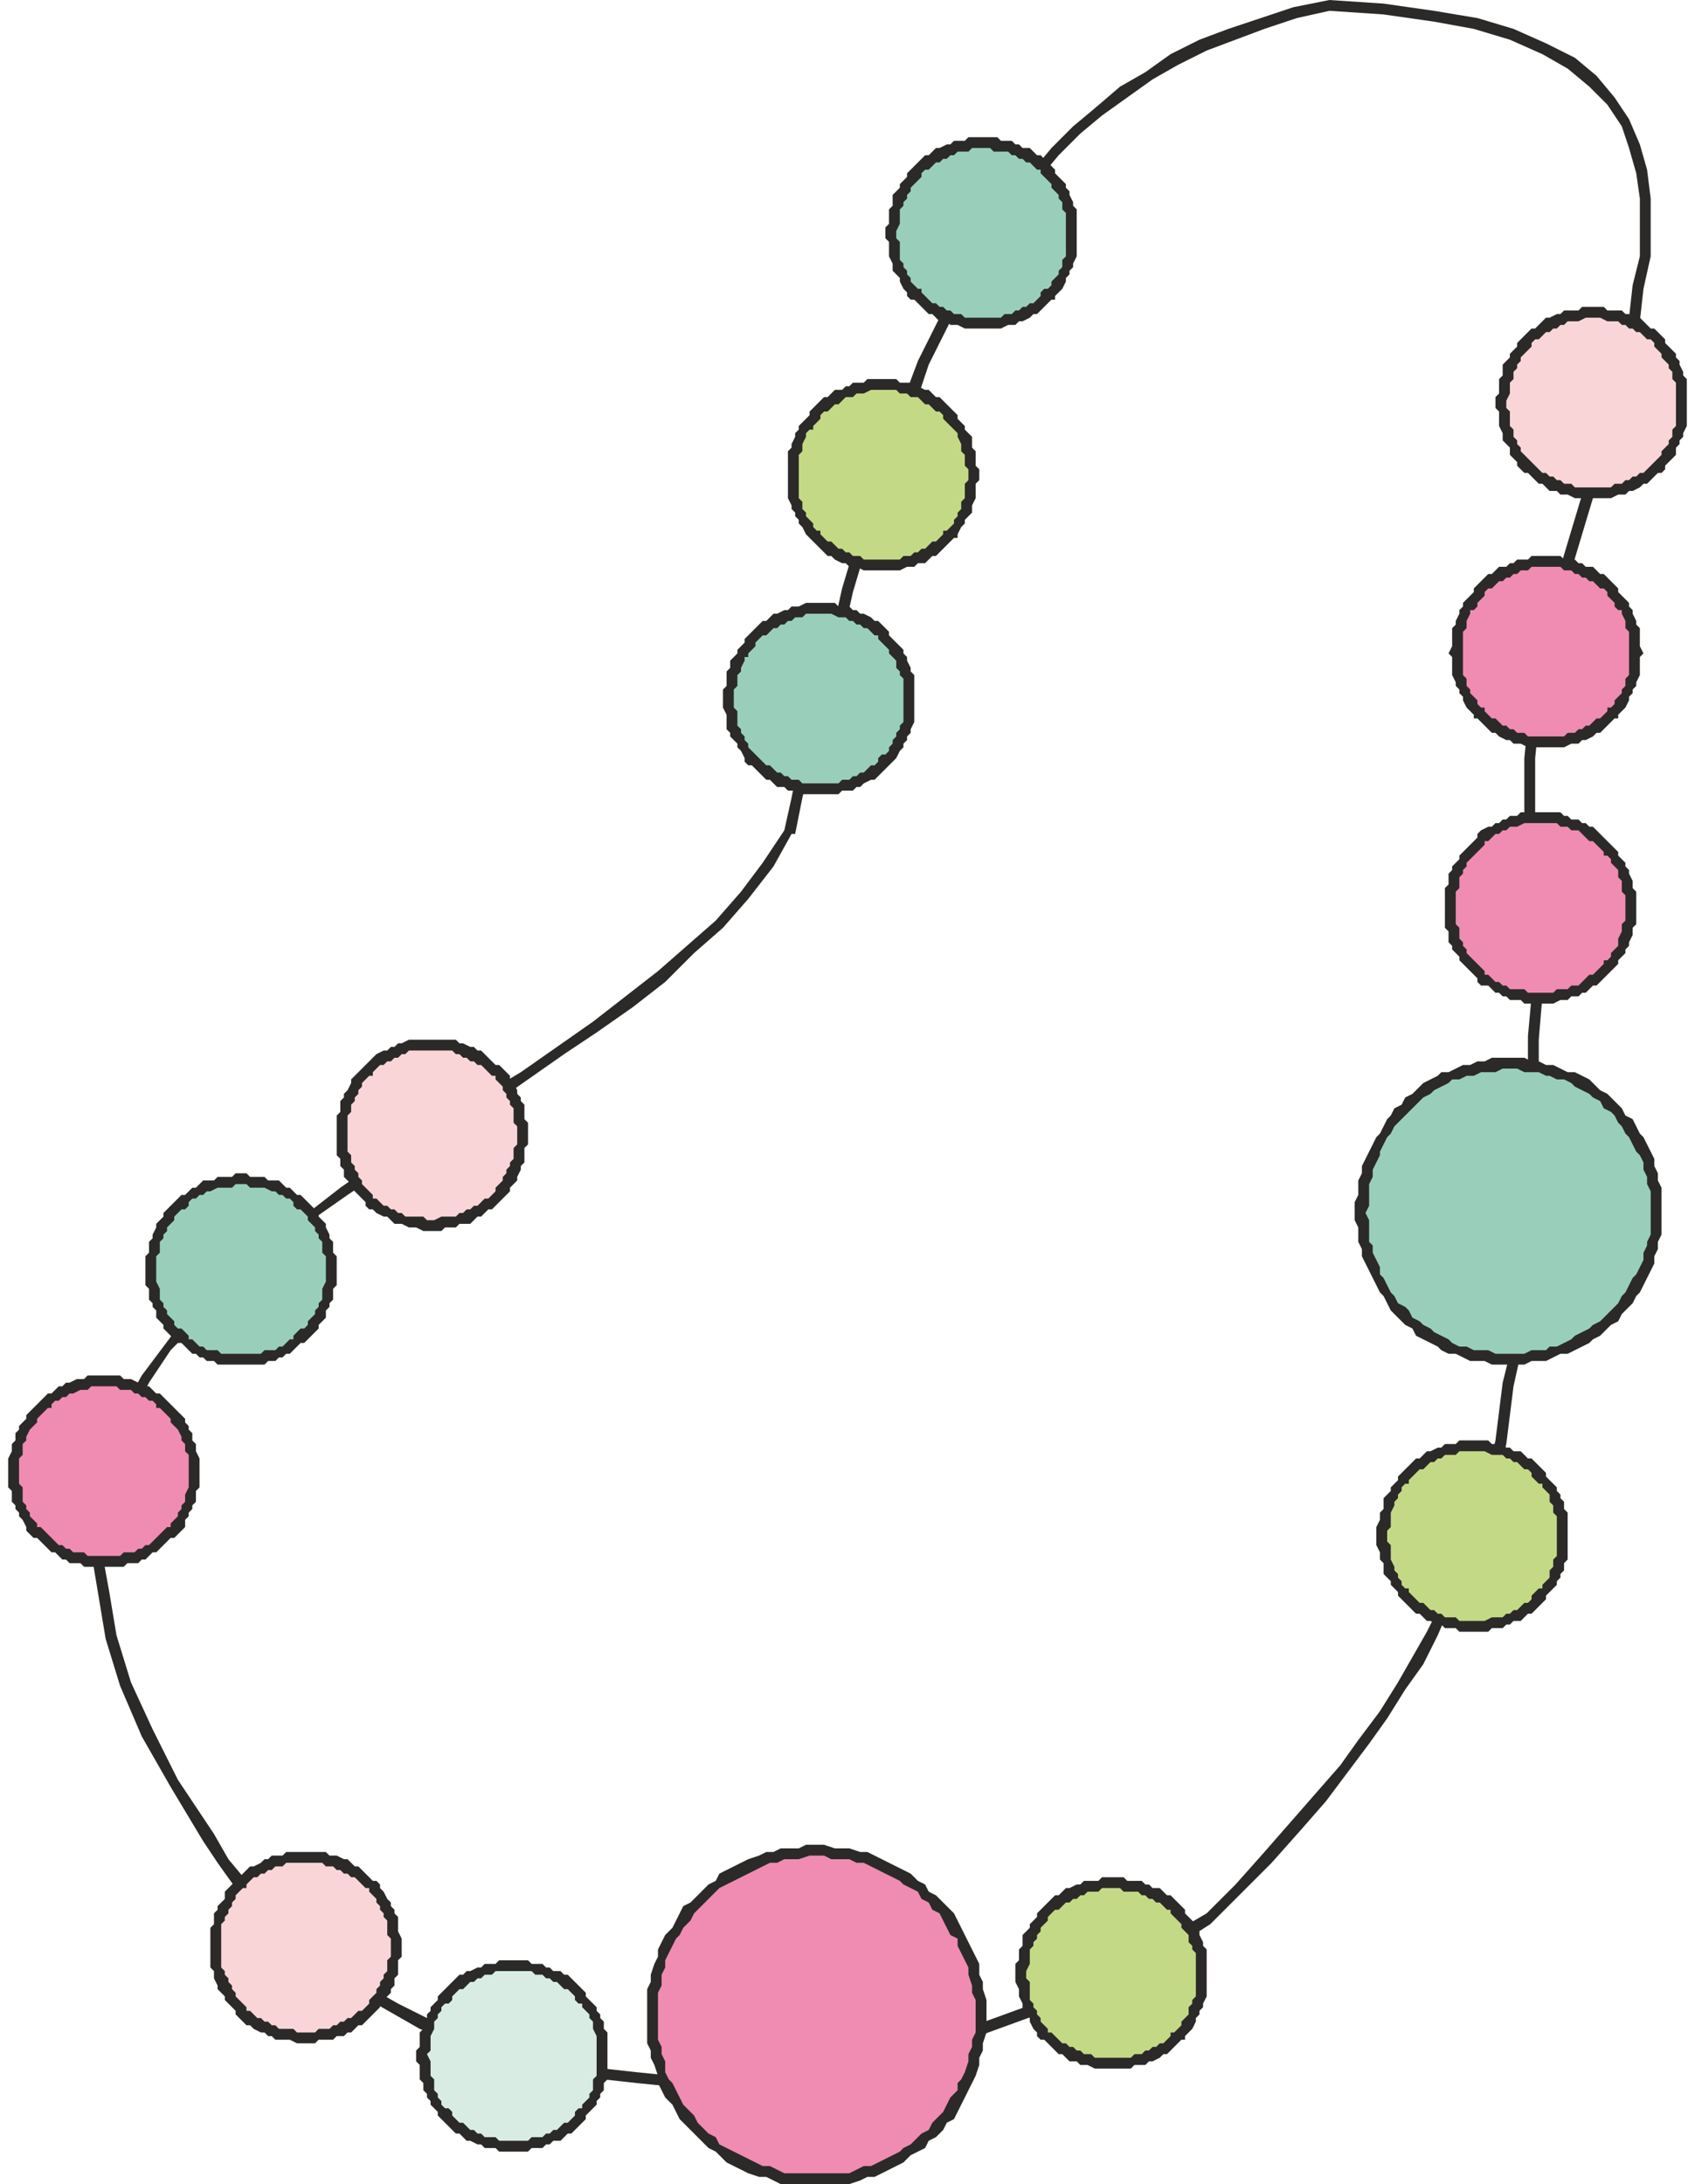 <svg xmlns="http://www.w3.org/2000/svg" width="52" height="67" fill-rule="evenodd" clip-rule="evenodd" image-rendering="optimizeQuality" shape-rendering="geometricPrecision" text-rendering="geometricPrecision" viewBox="0 0 4.65 6.05"><defs><style>.fil2{fill:#f9d5d7}.fil4{fill:#f08bb2}.fil3{fill:#c4d985}.fil1{fill:#99cfba}.fil0{fill:#2b2a29;fill-rule:nonzero}</style></defs><g id="Слой_x0020_1"><g id="_1410294544"><path d="M2.17 2.31l-.02-.01.02-.09.02-.1.02-.1.03-.1.02-.09.03-.1.02-.09.03-.1.03-.09.02-.09.03-.09.04-.09.03-.09.03-.08.04-.08.04-.08.04-.08.05-.08.04-.07.05-.07.06-.07.05-.06.06-.06.06-.05.07-.06.07-.04.07-.05.08-.04.08-.03.09-.03.09-.03.1-.02v.03l-.09.02-.09.03-.08.03-.08.03-.08.04-.07.04-.07.05-.07.05-.06.05-.06.06-.05.06-.05.07-.05.07-.05.07-.04.07-.04.08-.04.08-.04.08-.03.09-.04.08-.03.09-.03.09-.03.09-.02.09-.03.1-.02.09-.03.1-.02.09-.03.1-.02.1-.02.09-.02.1h-.01zm.01 0h-.01.01zM.57 5.08l-.03.02-.09-.15-.08-.14-.06-.14-.04-.13-.02-.12-.02-.12.01-.11.01-.1.03-.1.04-.09.05-.09.06-.08.06-.08.08-.08.08-.07.08-.08.1-.06.09-.07.1-.07.1-.06.1-.07.1-.06.1-.06.1-.07.1-.07.09-.07.09-.07.08-.07.08-.07.07-.08.06-.08.06-.09.02.01-.05.09-.07.09-.07.08-.08.07-.08.08-.09.07-.1.07-.09.06-.1.07-.1.07-.1.06-.11.06-.1.07-.09.06-.1.07-.09.07-.08.07-.08.07-.07.08-.07.07-.06.09-.04.08L.31 4l-.03.1-.01.1-.01.1.02.11.02.12.04.13.06.13.07.14.1.15zm2.74.23l.02.02-.11.07-.12.06-.11.06-.11.05-.11.04-.11.04-.11.04-.11.02-.1.03-.11.02-.1.01-.1.01h-.19l-.1-.01-.09-.01-.09-.01-.09-.02-.09-.02-.08-.03-.08-.03-.08-.03-.07-.04L1 5.54l-.07-.05-.07-.05-.06-.05-.06-.05-.05-.06-.06-.05-.05-.07-.04-.06.03-.02.04.07.05.06.05.05.05.06.06.05.06.05.07.05.06.04.07.04.08.04.07.03.08.03.08.03.09.02.08.02.09.01.09.01.1.01h.19l.1-.01.1-.01.1-.02.11-.02.1-.03.11-.04.11-.04.11-.04.11-.05.11-.06.11-.06.12-.07-.01.01zm.02.02zm.9-2.81l.03-.01v.01l-.01.12v.12l-.01.12v.11l-.01.1v.11l-.01.1v.09l-.01.1-.01.09v.09l-.01.08-.02.09-.01.08-.01.08-.02.08-.02.07-.03.08-.02.08-.03.07-.04.08-.03.07-.04.08-.05.07-.05.08-.05.07-.06.08-.06.08-.07.08-.08.09-.08.08-.09.09-.02-.02.09-.09.08-.09.07-.08.07-.08.07-.08.05-.07.06-.08.05-.08.04-.07.04-.07.04-.08.03-.07.03-.08.02-.07.03-.08.02-.07.02-.08.01-.08.01-.08.02-.08.01-.09v-.08l.01-.09.01-.1V3.3l.01-.1v-.11l.01-.1v-.12l.01-.11v-.12l.01-.13v.01zm.03-.01v.01-.01zM3.66.03V0l.15.01.14.02.12.02.1.03.09.04.08.04.06.05.05.06.04.06.03.07.02.07.01.08v.16L4.53.8l-.01.09-.02.09-.03.1-.02.1-.03.09-.03.11-.03.1-.03.1-.03.11-.02.1-.02.11-.02.1-.01.1V2.31l.01.1.02.1-.03.01-.02-.1-.01-.11V2.1l.01-.1.02-.11.02-.11.02-.1.03-.11.03-.1.03-.1.03-.1.03-.1.02-.1.03-.09.02-.1.01-.09.02-.08V.55L4.51.48 4.49.41 4.47.35 4.43.29 4.38.24 4.32.19 4.25.15 4.16.11l-.1-.03-.11-.02-.14-.02-.15-.01zm0-.03z" class="fil0"/><path d="M.64 3.27c.14 0 .25.11.25.25s-.11.25-.25.25c-.13 0-.25-.11-.25-.25s.12-.25.25-.25z" class="fil1"/><path id="1" d="M.91 3.52H.88v-.04l-.01-.01v-.03l-.01-.01v-.01l-.01-.01V3.4l-.01-.01-.01-.01v-.01l-.01-.01-.01-.01H.8l-.01-.01v-.01l-.01-.01H.77l-.01-.01H.75L.74 3.3H.73l-.02-.01H.67l-.01-.01H.64v-.03h.02l.01.01h.04l.01.01h.03l.01.01.01.01h.01l.01.01.01.01h.01l.01.01.01.01.01.01.01.01.01.01v.01l.01.01.01.01v.01l.01.02v.01l.01.01v.03l.01.01v.04zm-.27.26v-.03H.7l.01-.01h.03l.01-.01h.01l.01-.01.01-.01h.01V3.7l.01-.01.01-.01h.01l.01-.01v-.01l.01-.01.01-.01v-.01l.01-.01v-.01l.01-.01v-.03l.01-.02v-.03h.03v.04l-.01.01v.03l-.01.01v.01l-.01.01v.02l-.01.01-.01.01v.01l-.01.01-.01.01-.01.01-.01.01H.81l-.01.01-.01.01-.01.01H.77l-.01.01H.75l-.01.01H.72l-.01.01H.64zm-.26-.26h.03v.03l.01.02v.03l.01.01v.01l.01.01v.01l.01.01.01.01v.01l.01.01h.01l.01.01.01.01v.01h.01l.01.01.01.01h.01l.01.01h.03l.01.01h.05v.03H.58l-.01-.01H.55l-.01-.01H.53l-.01-.01H.51L.5 3.74l-.01-.01-.01-.01H.47l-.01-.01-.01-.01-.01-.01-.01-.01v-.01l-.01-.01-.01-.01v-.02L.4 3.62v-.01L.39 3.6v-.03l-.01-.01v-.04zm.26-.27v.03H.63l-.01.01H.58l-.02.01H.55l-.01.01H.53l-.01.01H.51l-.01.01v.01l-.01.01H.48l-.01.01-.01.01v.01l-.01.01-.01.01v.01l-.01.01v.01l-.01.01v.03l-.01.01v.04H.38v-.04l.01-.01v-.03l.01-.01v-.01l.01-.02v-.01l.01-.01.01-.01v-.01l.01-.01.01-.01.01-.01.01-.01.01-.01h.01L.5 3.3l.01-.01h.01l.01-.01.01-.01h.03l.01-.01h.04l.01-.01h.01z" class="fil0"/><path d="M1.17 2.89c.14 0 .25.11.25.25s-.11.25-.25.25-.25-.11-.25-.25.11-.25.25-.25z" class="fil2"/><path id="1" d="M1.44 3.14h-.03v-.02l-.01-.01v-.04l-.01-.01v-.01l-.01-.01v-.01l-.01-.01v-.01L1.36 3l-.01-.01v-.01h-.01l-.01-.01-.01-.01-.01-.01H1.3l-.01-.01h-.01l-.01-.01h-.01l-.01-.01h-.01l-.01-.01H1.17v-.03H1.24l.01.01h.01l.02.01h.01l.01.01h.01l.01.01.01.01.01.01.01.01h.01l.01.01.01.01.01.01v.01L1.4 3l.01.02v.01l.01.01v.01l.01.01v.04l.01.01v.03zm-.27.27v-.03h.01l.02-.01h.04l.01-.01h.01l.01-.01h.01l.01-.01h.01l.01-.01.01-.01h.01l.01-.01.01-.01v-.01l.01-.01.01-.01v-.01l.01-.01v-.01l.01-.01v-.01l.01-.01v-.03l.01-.01v-.03h.03v.03l-.01.01v.04l-.01.01v.01l-.01.02v.01l-.01.01-.01.01v.01l-.01.01-.01.01-.01.01-.01.01-.01.01h-.01l-.01.01-.01.01H1.3l-.01.01-.01.01h-.03l-.01.01h-.03l-.01.01h-.03zm-.26-.27h.03v.05l.01.01v.02l.01.01v.01l.01.01v.01l.01.01v.01l.01.01.01.01.01.01v.01h.01l.01.01.01.01h.01l.01.01h.01l.01.01h.01l.01.01h.05l.01.01h.01v.03h-.02l-.02-.01h-.02l-.02-.01h-.02l-.01-.01-.01-.01h-.01l-.02-.01-.01-.01H1l-.01-.01v-.01l-.01-.01-.01-.01-.01-.01-.01-.01v-.01l-.01-.01-.01-.01v-.02l-.01-.01v-.02L.91 3.2v-.06zm.26-.26v.03h-.06l-.01.01h-.01l-.01.01h-.01l-.01.01h-.01l-.01.01h-.01l-.01.01-.01.01v.01H1l-.01.01L.98 3v.01l-.01.01v.01l-.01.01v.01l-.01.01v.02l-.01.01v.05H.91v-.05l.01-.01v-.03l.01-.01v-.01l.01-.01L.95 3v-.01l.01-.01.01-.01.01-.01.01-.01.01-.01.01-.01.01-.01.02-.01h.01l.01-.01h.01l.01-.01h.01l.02-.01H1.17z" class="fil0"/><path d="M2.25 1.69c.14 0 .25.11.25.25 0 .13-.11.25-.25.25S2 2.07 2 1.94c0-.14.11-.25.25-.25z" class="fil1"/><path id="1" d="M2.51 1.94h-.03V1.88l-.01-.01v-.01l-.01-.01v-.02l-.01-.01-.01-.01V1.8l-.01-.01-.01-.01-.01-.01v-.01H2.4l-.01-.01-.01-.01h-.01l-.01-.01h-.01l-.01-.01h-.01l-.01-.01H2.3l-.02-.01h-.03v-.03h.04l.01.01h.03l.01.01h.01l.01.01h.01l.02.01.01.01h.01l.01.01.01.01.01.01v.01l.01.01.01.01.01.01.01.01v.01l.01.01v.01l.01.02v.01l.01.01v.07zm-.26.26v-.03h.05l.01-.01h.02l.01-.01h.01l.01-.01h.01l.01-.01.01-.01h.01l.01-.01V2.1l.01-.01h.01l.01-.01v-.01l.01-.01v-.01l.01-.01v-.01l.01-.01v-.01L2.48 2V1.94h.03V2l-.01.02v.01l-.01.01v.01l-.01.01v.01l-.01.01-.01.02-.01.01-.01.01-.01.01-.01.01-.01.01-.01.01h-.01l-.02.01-.01.01h-.01l-.01.01h-.03l-.01.01h-.05zm-.27-.26h.03v.02l.01.01v.04l.01.01v.01l.01.01v.01l.01.01v.01l.01.01.01.01.01.01.01.01.01.01h.01l.01.01.01.01h.01l.01.01h.01l.01.01h.02l.01.01h.05v.03h-.06l-.01-.01h-.02l-.01-.01h-.02l-.01-.01-.01-.01H2.1l-.01-.01-.01-.01-.01-.01-.01-.01h-.01l-.01-.01V2.1l-.01-.02-.01-.01v-.01l-.01-.01L2 2.04v-.01l-.01-.01v-.04l-.01-.02v-.02zm.27-.27v.03h-.04l-.01.01h-.02l-.01.01h-.01l-.01.01h-.01l-.01.01h-.01l-.01.01-.01.01h-.01l-.01.01-.01.01v.01l-.01.01-.01.01v.01h-.01v.01l-.01.02v.01l-.01.01v.03l-.01.01v.03h-.03v-.03l.01-.01v-.04L2 1.85v-.02l.01-.01.01-.01V1.8l.01-.01.01-.01v-.01l.01-.01.01-.01.01-.01.01-.01.01-.01h.01l.01-.01.01-.01h.01l.02-.01h.01l.01-.01h.02l.02-.01h.04z" class="fil0"/><path d="M2.42 1.07c.14 0 .25.11.25.25 0 .13-.11.25-.25.25s-.25-.12-.25-.25c0-.14.11-.25.25-.25z" class="fil3"/><path id="1" d="M2.69 1.32h-.03V1.3l-.01-.01v-.03l-.01-.01v-.02l-.01-.02V1.2l-.01-.01-.01-.01-.01-.01-.01-.01v-.01l-.01-.01h-.01l-.01-.01-.01-.01h-.01l-.01-.01-.01-.01H2.5l-.01-.01h-.02l-.01-.01h-.04v-.03h.04l.01.01h.03l.01.01h.01l.02.01h.01l.01.01.01.01h.01l.01.01.01.01.01.01.01.01.01.01v.01l.01.01.01.01v.01l.01.01.01.01v.03l.01.01v.04l.01.01v.02zm-.27.26v-.03h.05l.01-.01h.02l.01-.01h.01l.01-.01h.01l.01-.01.01-.01h.01l.01-.01.01-.01v-.01h.01l.01-.01.01-.01v-.01l.01-.01v-.01l.01-.01v-.02l.01-.01v-.04l.01-.01v-.01h.03v.01l-.01.01v.04l-.01.02v.02l-.01.01-.01.01v.01l-.01.01-.01.02v.01h-.01l-.01.01-.01.01-.01.01-.01.01-.01.01h-.01l-.01.01-.01.01h-.02l-.01.01h-.02l-.02.01h-.05zm-.26-.26h.03v.06l.01.01v.02l.01.01v.01l.01.01.01.01v.01l.01.01h.01v.01l.01.01.01.01h.01l.01.01.01.01h.01l.01.01h.01l.01.01h.02l.01.01h.05v.03h-.05l-.02-.01h-.02l-.01-.01h-.01l-.02-.01-.01-.01h-.01l-.01-.01-.01-.01-.01-.01-.01-.01-.01-.01-.01-.01-.01-.02-.01-.01v-.01l-.01-.01v-.01l-.01-.01V1.4l-.01-.02V1.32zm.26-.27v.03h-.03l-.02.01h-.02l-.01.01h-.02l-.01.01-.01.01h-.01l-.01.01-.01.01h-.01l-.01.01v.01l-.01.01-.01.01v.01h-.01l-.01.01v.01l-.01.02v.02l-.01.01v.06h-.03V1.25l.01-.01v-.01l.01-.02V1.2l.01-.01v-.01l.01-.01.01-.01.01-.01v-.01l.01-.01.01-.01.01-.01.01-.01h.01l.01-.01.01-.01h.02l.01-.01h.01l.01-.01h.03l.01-.01h.04z" class="fil0"/><path d="M2.7.4c.14 0 .25.11.25.25S2.84.9 2.7.9 2.45.79 2.45.65 2.56.4 2.7.4z" class="fil1"/><path id="1" d="M2.96.65h-.03V.59L2.92.58V.56L2.91.55V.54L2.9.53 2.89.52V.51L2.88.5 2.87.49 2.86.48V.47h-.01L2.84.46 2.83.45h-.01L2.81.44H2.8L2.79.43h-.01L2.77.42h-.04L2.72.41H2.7V.38h.04l.01.01h.03l.01.01h.01l.01.01h.02l.01.01.01.01h.01l.01.01.01.01.01.01.01.01v.01l.01.01.01.01.01.01v.01l.01.01v.01l.01.02v.01l.01.01v.07zM2.7.91V.88h.05l.01-.01h.02l.01-.01h.01l.01-.01h.01l.01-.01h.01l.01-.01.01-.01V.81L2.87.8h.01l.01-.01V.78L2.9.77l.01-.01V.75l.01-.01V.72l.01-.01V.65h.03V.71l-.01.02v.01l-.01.01v.01l-.01.01v.01L2.92.8l-.01.01-.01.01v.01h-.01l-.01.01-.01.01-.01.01-.01.01h-.01l-.01.01-.02.01H2.8L2.79.9h-.02l-.02.01H2.7zM2.43.65h.03v.01l.01.01v.05l.01.01v.01l.01.01v.01l.01.01v.01l.01.01.01.01h.01v.01l.01.01.01.01.01.01h.01l.01.01h.01l.01.01h.01l.01.01h.02l.01.01h.05v.03h-.05L2.63.9h-.02L2.6.89h-.02L2.57.88 2.56.87h-.01L2.54.86 2.53.85 2.52.84 2.51.83H2.5L2.49.82V.81L2.48.8 2.47.78V.77L2.46.76 2.45.75V.73L2.44.71V.67L2.43.66V.65zM2.7.38v.03h-.03l-.01.01h-.03l-.01.01h-.01L2.6.44h-.01l-.01.01h-.01l-.01.01-.01.01h-.01l-.01.01v.01L2.52.5l-.01.01-.01.01v.01l-.01.01v.01l-.01.01v.01l-.01.01v.04l-.01.02v.01h-.03V.63l.01-.01V.58l.01-.01V.54l.01-.01.01-.01V.51L2.48.5l.01-.01V.48L2.5.47l.01-.01.01-.01.01-.01.01-.01h.01l.01-.01.01-.01h.01L2.6.4h.01l.01-.01h.03l.01-.01h.04z" class="fil0"/><path d="M4.39.87c.14 0 .25.11.25.25s-.11.25-.25.25-.25-.11-.25-.25.11-.25.25-.25z" class="fil2"/><path id="1" d="M4.65 1.12h-.03V1.06l-.01-.01v-.02l-.01-.01v-.01L4.59 1 4.58.99V.98L4.57.97 4.56.96V.95L4.55.94h-.01L4.53.93 4.52.92h-.01L4.5.91h-.01L4.48.9h-.01L4.46.89h-.03L4.41.88h-.02V.85h.03l.01.01h.04l.01.01h.01l.01.01h.02l.01.01.01.01.01.01h.01l.01.01.01.01.01.01v.01l.01.01.01.01.01.01v.01l.01.01v.01l.01.02v.01l.01.01v.07zm-.26.26v-.03h.05l.01-.01h.02l.01-.01h.01l.01-.01h.01l.01-.01h.01l.01-.01.01-.01.01-.01.01-.01.01-.01v-.01l.01-.01.01-.01v-.01l.01-.01v-.02l.01-.01V1.12h.03V1.18l-.01.02v.01l-.01.01v.01l-.01.01v.02l-.01.01-.01.01-.01.01v.01l-.01.01h-.01l-.01.01-.01.01-.01.01h-.01l-.01.01-.02.01h-.01l-.01.01h-.02l-.02.01h-.05zm-.27-.26h.03v.01l.01.01v.04l.01.01v.02l.01.01v.01l.01.01v.01l.01.01.01.01.01.01.01.01.01.01.01.01h.01l.01.01h.01l.01.01h.01l.01.01h.02l.01.01h.05v.03h-.05l-.02-.01H4.3l-.01-.01h-.02l-.01-.01-.01-.01h-.01l-.01-.01-.01-.01-.01-.01H4.2l-.01-.01-.01-.01v-.01l-.01-.01-.01-.01v-.02l-.01-.01-.01-.01V1.2l-.01-.02v-.04l-.01-.01v-.01zm.27-.27v.03h-.02l-.02.01h-.03L4.31.9H4.3l-.01.01h-.01l-.01.01h-.01l-.01.01-.01.01h-.01l-.01.01v.01l-.01.01-.01.01-.01.01V1l-.01.01v.01l-.01.01v.02l-.01.01v.03l-.01.02v.01h-.03V1.1l.01-.01v-.04l.01-.01v-.03L4.15 1l.01-.01V.98l.01-.01.01-.01V.95l.01-.01.01-.01.01-.01.01-.01h.01L4.24.9l.01-.01.01-.01h.01l.02-.01h.01l.01-.01h.04l.01-.01h.03z" class="fil0"/><path d="M4.26 1.56c.14 0 .25.11.25.25 0 .13-.11.25-.25.25s-.25-.12-.25-.25c0-.14.11-.25.25-.25z" class="fil4"/><path id="1" d="M4.53 1.81h-.04V1.75l-.01-.01v-.02l-.01-.02v-.01h-.01l-.01-.01v-.01l-.01-.01-.01-.01v-.01l-.01-.01h-.01l-.01-.01-.01-.01h-.01l-.01-.01h-.01l-.01-.01h-.01l-.01-.01h-.02l-.01-.01h-.04v-.03h.04l.01.01h.03l.01.01h.01l.01.01h.02l.01.01.01.01h.01l.01.01.01.01.01.01.01.01v.01l.01.01.01.01.01.01v.01l.01.01v.01l.01.02v.01l.01.01v.05l.01.02zm-.27.26v-.03h.05l.01-.01h.02l.01-.01h.01l.01-.01h.01L4.39 2l.01-.01h.01l.01-.01.01-.01v-.01h.01l.01-.01v-.01l.01-.01.01-.01v-.01l.01-.01v-.02l.01-.01V1.81h.04l-.01.01v.05l-.01.02v.01l-.01.01v.01l-.01.01v.01l-.01.02-.01.01-.01.01v.01h-.01L4.44 2l-.01.01-.01.01-.01.01H4.4l-.01.01-.02.01h-.01l-.01.01h-.02l-.02.01h-.05zm-.27-.26h.04v.06l.01.01v.02l.01.01v.01l.01.01.01.01v.01l.01.01h.01v.01l.01.01.01.01h.01l.01.01.01.01h.01l.01.01h.01l.01.01h.02l.01.01h.05v.03h-.05l-.02-.01h-.02l-.01-.01h-.01l-.02-.01-.01-.01h-.01l-.01-.01-.01-.01L4.08 2l-.01-.01h-.01v-.01l-.01-.01-.01-.01-.01-.02v-.01l-.01-.01v-.01l-.01-.01v-.01L4 1.87v-.05l-.01-.01zm.27-.27v.03h-.04l-.01.01h-.02l-.01.01h-.01l-.01.01h-.01l-.01.01h-.01l-.01.01-.01.01H4.1l-.01.01v.01l-.01.01-.01.01v.01l-.01.01h-.01v.01l-.01.02v.02l-.01.01v.06h-.04L4 1.79v-.05l.01-.01v-.01l.01-.02v-.01l.01-.01v-.01l.01-.01.01-.01.01-.01v-.01l.01-.01.01-.01.01-.01.01-.01h.01l.01-.01.01-.01h.02l.01-.01h.01l.01-.01h.03l.01-.01h.04z" class="fil0"/><path d="M4.24 2.26c.14 0 .25.12.25.25 0 .14-.11.25-.25.25-.13 0-.25-.11-.25-.25 0-.13.12-.25.25-.25z" class="fil4"/><path id="1" d="M4.51 2.51h-.03v-.03l-.01-.01v-.03l-.01-.01v-.02l-.01-.01-.01-.01v-.01l-.01-.01h-.01v-.01l-.01-.01-.01-.01-.01-.01h-.01l-.01-.01-.01-.01-.01-.01h-.02l-.01-.01H4.3l-.01-.01h-.05v-.03h.06l.01.01h.01l.01.01h.02l.01.01h.01l.01.01h.01l.01.01.01.01.01.01.01.01.01.01.01.01.01.01v.01l.01.01.01.01v.01l.01.01v.01l.01.02v.02l.01.01v.04zm-.27.27v-.03h.04l.01-.01h.03l.01-.01h.02l.01-.01.01-.01.01-.01h.01l.01-.01.01-.01.01-.01v-.01h.01l.01-.01v-.01l.01-.01.01-.01V2.6l.01-.02v-.02l.01-.01v-.04h.03v.05l-.01.01v.02l-.01.02v.01l-.01.01v.01l-.01.01-.01.01v.01l-.01.01-.01.01-.01.01-.01.01-.01.01-.01.01h-.01l-.01.01-.01.01h-.01l-.01.01h-.02l-.01.01H4.3l-.02.01h-.04zm-.26-.27h.03v.05l.01.01v.03l.01.01v.01l.01.01v.01l.01.01.01.01.01.01.01.01.01.01v.01h.01l.01.01.01.01h.01l.01.01h.01l.01.01h.04l.01.01h.03v.03H4.2l-.01-.01h-.03l-.01-.01h-.01l-.01-.01h-.01l-.01-.01-.01-.01h-.02l-.01-.01v-.01l-.01-.01-.01-.01-.01-.01-.01-.01-.01-.01v-.01l-.01-.01L4 2.63v-.01l-.01-.01v-.03l-.01-.01v-.06zm.26-.26v.03H4.2l-.02.01h-.02l-.01.01h-.01l-.01.01h-.01l-.01.01-.01.01h-.01v.01l-.01.01-.01.01-.01.01-.01.01-.01.01v.01l-.01.01v.01l-.01.01v.03l-.01.01v.04h-.03v-.05l.01-.01v-.03L4 2.41V2.4l.01-.01.01-.01v-.01l.01-.01.01-.01.01-.01.01-.01.01-.01v-.01l.01-.01.02-.01h.01l.01-.01h.01l.01-.01h.01l.01-.01h.02l.01-.01h.05z" class="fil0"/><g><path d="M4.16 2.95c.22 0 .41.18.41.41 0 .22-.19.4-.41.4-.23 0-.41-.18-.41-.4 0-.23.18-.41.41-.41z" class="fil1"/><path id="1" d="M4.58 3.36h-.03V3.3l-.01-.02v-.02l-.01-.02v-.02l-.01-.02-.01-.01-.01-.02-.01-.02-.01-.01-.01-.02-.01-.01-.01-.02-.01-.01-.02-.01-.01-.02-.02-.01-.01-.01-.02-.01-.02-.01L4.33 3l-.02-.01h-.02l-.02-.01h-.01l-.02-.01H4.2l-.02-.01h-.02v-.03h.04l.02.01h.02l.02.01h.02l.02.01.02.01h.02l.02.01.02.01.01.01.02.02.02.01.01.01.02.02.01.01.01.02.02.01.01.02.01.02.01.01.01.02.01.02.01.02v.02l.01.02v.02l.01.02v.07zm-.42.42v-.03h.04l.02-.01h.04l.01-.01h.02l.02-.01.02-.01.01-.01.02-.01.02-.01.01-.01.02-.01.01-.01.02-.02.01-.01.01-.01.01-.02.01-.01.01-.02.01-.02.01-.01.01-.02.01-.02v-.02l.01-.02v-.01l.01-.02v-.06h.03v.06l-.01.02v.02l-.01.02v.02l-.01.02-.01.02-.01.02-.01.02-.01.01-.01.02-.02.02-.01.01-.01.02-.02.01-.01.01-.02.02-.02.01-.01.01-.02.01-.02.01-.02.01H4.3l-.02.01-.02.01h-.04l-.02.01h-.04zm-.43-.42h.03l.01.02v.06l.01.01v.02l.01.02.01.02v.02l.01.01.01.02.01.02.01.01.01.02.02.01.01.01.01.02.02.01.01.01.02.01.01.01.02.01.02.01.01.01.02.01h.02l.02.01h.04l.02.01h.04v.03h-.05l-.02-.01h-.04l-.02-.01-.02-.01h-.02l-.02-.01-.01-.01-.02-.01-.02-.01-.02-.01-.01-.02-.02-.01-.01-.01-.02-.02-.01-.01-.01-.02-.01-.02-.01-.01-.01-.02-.01-.02-.01-.02-.01-.02-.01-.02v-.02l-.01-.02V3.4l-.01-.02v-.02zm.43-.43v.03h-.02l-.02.01h-.04l-.02.01h-.02l-.02.01H4L3.99 3l-.02.01-.02.01-.01.01-.02.01-.01.01-.02.02-.01.01-.01.01-.02.02-.01.01-.01.02-.01.01-.01.02-.01.02v.01l-.01.02-.01.02v.02l-.01.02v.06l-.01.02h-.03v-.03l.01-.02v-.04l.01-.02v-.02l.01-.02.01-.02.01-.02.01-.02.01-.01.01-.02.01-.02.01-.01.01-.02.02-.01.01-.02.02-.01.01-.01.02-.02.02-.01.02-.01.01-.01h.02l.02-.01.02-.01h.02l.02-.01h.02l.02-.01h.05z" class="fil0"/></g><g><path d="M4.06 4.01c.14 0 .25.11.25.25 0 .13-.11.24-.25.24s-.25-.11-.25-.24c0-.14.11-.25.25-.25z" class="fil3"/><path id="1" d="M4.32 4.26h-.03V4.2l-.01-.01v-.02l-.01-.01v-.02l-.01-.01-.01-.01v-.01h-.01l-.01-.01-.01-.01v-.01l-.01-.01H4.2l-.01-.01-.01-.01h-.01l-.01-.01h-.01l-.01-.01h-.03l-.02-.01h-.03v-.03h.04l.01.01h.03l.01.01h.01l.01.01h.02l.01.01.01.01h.01l.01.01.01.01.01.01.01.01v.01l.01.01.01.01.01.01v.01l.01.01v.01l.01.01v.02l.01.01v.07zm-.26.26v-.03h.03l.02-.01h.03l.01-.01h.01l.01-.01h.01l.01-.01.01-.01h.01l.01-.01v-.01l.01-.01.01-.01h.01v-.01l.01-.01.01-.01v-.02l.01-.01v-.02l.01-.01v-.05h.03V4.32l-.01.01v.02l-.01.01v.01l-.01.01v.01l-.01.01-.01.01-.01.01v.01l-.01.01-.01.01-.01.01-.01.01h-.01l-.01.01-.01.01h-.02l-.01.01h-.01l-.01.01h-.03l-.01.01h-.04zm-.27-.26h.03v.01l.01.01v.04l.01.02v.01l.01.01v.01l.01.01v.01l.01.01h.01v.01l.01.01.01.01.01.01h.01l.01.01.01.01h.01l.01.01h.01l.01.01h.03l.01.01h.04v.03h-.04l-.01-.01h-.03l-.01-.01h-.01l-.02-.01h-.01l-.01-.01-.01-.01H3.9l-.01-.01-.01-.01-.01-.01-.01-.01-.01-.01v-.01l-.01-.01-.01-.01v-.01l-.01-.01-.01-.01v-.03l-.01-.01V4.3l-.01-.02v-.02zm.27-.27v.03h-.04l-.01.01h-.03l-.01.01h-.01l-.01.01h-.01l-.01.01-.01.01h-.01l-.01.01-.01.01-.01.01v.01h-.01l-.01.01v.01l-.01.01v.01l-.01.01v.01l-.01.02v.04l-.01.01v.02h-.03v-.03l.01-.02v-.02l.01-.01v-.03l.01-.01.01-.01v-.01l.01-.01.01-.01v-.01l.01-.01.01-.01.01-.01.01-.01.01-.01h.01l.01-.01.01-.01h.01l.02-.01h.01L3.98 4h.03l.01-.01h.04z" class="fil0"/></g><g><path d="M2.24 5.13c.25 0 .45.2.45.45 0 .26-.2.46-.45.46s-.46-.2-.46-.46c0-.25.21-.45.46-.45z" class="fil4"/><path id="1" d="M2.71 5.58h-.03v-.04l-.01-.02V5.5l-.01-.03v-.02l-.01-.02-.01-.02-.01-.02v-.02l-.02-.01-.01-.02-.01-.02-.01-.02-.02-.01-.01-.02-.02-.01-.01-.02-.02-.01-.02-.01-.01-.01-.02-.01-.02-.01-.02-.01-.02-.01-.02-.01h-.02l-.02-.01h-.05l-.02-.01h-.02v-.03h.02l.03.01h.04l.03.01h.02l.02.01.02.01.02.01.02.01.02.01.02.01.02.02.02.01.01.02.02.01.02.02.01.01.02.02.01.02.01.02.01.02.01.02.01.02.01.02.01.02v.03l.01.02v.02l.01.03v.04zm-.47.47v-.03H2.33l.02-.01.02-.01h.02l.02-.01.02-.01.02-.01.02-.01.01-.01.02-.01.02-.02.01-.01.02-.01.01-.02.02-.02.01-.01.01-.02.01-.02.02-.02v-.02l.01-.01.01-.02.01-.03v-.02l.01-.02v-.02l.01-.02v-.05h.03v.05l-.01.03v.02l-.01.02v.02l-.01.03-.01.02-.01.02-.01.02-.01.02-.01.02-.01.02-.02.01-.01.02-.02.02-.02.01-.01.02-.02.01-.02.01-.02.02-.02.01-.02.01-.02.01-.02.01h-.02l-.02.01-.03.01H2.24zm-.47-.47h.03v.07l.01.02v.02l.01.02v.03l.01.02.01.01.01.02.01.02.01.02.02.02.01.01.01.02.02.02.01.01.02.01.01.02.02.01.02.01.02.01.02.01.02.01.02.01h.02l.02.01.02.01H2.24v.03h-.1l-.02-.01-.02-.01h-.02l-.03-.01-.02-.01L2.01 6l-.02-.01-.02-.02-.01-.01-.02-.01-.02-.02-.01-.01-.02-.02-.02-.02-.01-.01-.01-.02-.01-.02-.02-.02-.01-.02-.01-.02v-.02l-.01-.03-.01-.02v-.02l-.01-.02v-.08zm.47-.47v.03h-.02l-.03.01h-.04l-.02.01h-.02l-.02.01-.02.01-.02.01-.02.01-.02.01-.02.01-.02.01-.01.01-.02.02-.01.01-.02.02-.01.01-.01.02-.02.02-.01.02-.01.01-.01.02-.01.02-.01.02v.02l-.01.02v.03l-.01.02v.06h-.03v-.07l.01-.02v-.02l.01-.03.01-.02V5.4l.01-.02.01-.02.02-.02.01-.02.01-.02.01-.02.02-.01.02-.02.01-.01.02-.02.02-.01.01-.02.02-.01.02-.01.02-.01.02-.01.03-.01.02-.01h.02l.02-.01h.05l.02-.01h.03z" class="fil0"/></g><g><path fill="#d8ece4" d="M1.4 5.44c.14 0 .25.12.25.25 0 .14-.11.25-.25.25s-.25-.11-.25-.25c0-.13.11-.25.25-.25z"/><path id="1" d="M1.66 5.69h-.03v-.05l-.01-.02V5.6l-.01-.01v-.01l-.01-.01-.01-.01v-.01h-.01l-.01-.01v-.01l-.01-.01-.01-.01h-.01l-.01-.01-.01-.01h-.01l-.01-.01h-.01l-.01-.01h-.02l-.01-.01H1.4v-.03h.04l.01.01h.03l.01.01h.01l.01.01h.02l.01.01h.01l.01.01.01.01.01.01.01.01.01.01v.01l.01.01.01.01.01.01v.01l.01.01v.01l.01.01v.02l.01.01V5.69zm-.26.27v-.03h.04l.01-.01h.03l.01-.01h.01l.01-.01h.01l.01-.01.01-.01h.01l.01-.01.01-.01v-.01l.01-.01h.01v-.01l.01-.01.01-.01V5.8l.01-.01v-.03l.01-.01v-.06h.03v.07l-.01.01v.02l-.01.01v.01l-.01.01v.01l-.01.01-.01.01-.01.01v.01l-.01.01-.01.01-.01.01-.01.01h-.01l-.01.01-.01.01h-.02l-.01.01h-.01l-.01.01h-.03l-.01.01H1.4zm-.27-.27h.03l.01.02v.04l.01.01v.03l.01.01v.01l.01.01v.01l.01.01h.01l.01.01v.01l.01.01.01.01h.01l.01.01.01.01h.01l.01.01h.01l.01.01h.03l.01.01h.04v.03h-.04l-.01-.01h-.03l-.01-.01H1.3l-.02-.01h-.01l-.01-.01-.01-.01h-.01l-.01-.01-.01-.01-.01-.01-.01-.01-.01-.01v-.01l-.01-.01-.01-.01v-.01l-.01-.01V5.8l-.01-.01v-.02l-.01-.01v-.04l-.01-.01v-.02zm.27-.26v.03h-.05l-.01.01h-.02l-.01.01H1.3l-.01.01h-.01l-.01.01-.01.01h-.01l-.01.01-.01.01v.01l-.01.01h-.01l-.01.01v.01l-.01.01v.01l-.01.01v.02l-.01.02v.04l-.01.01h-.03v-.01l.01-.01v-.04l.01-.01V5.6l.01-.01v-.01l.01-.01v-.01l.01-.01.01-.01v-.01l.01-.01.01-.01.01-.01.01-.01.01-.01.01-.01h.01l.01-.01h.01l.02-.01h.01l.01-.01h.03l.01-.01h.04z" class="fil0"/></g><g><path d="M3.06 5.22c.14 0 .25.11.25.25s-.11.25-.25.25-.25-.11-.25-.25.11-.25.25-.25z" class="fil3"/><path id="1" d="M3.32 5.47h-.03V5.41l-.01-.01v-.01l-.01-.01v-.02l-.01-.01-.01-.01v-.01l-.01-.01-.01-.01-.01-.01v-.01h-.01l-.01-.01-.01-.01h-.01l-.01-.01h-.01l-.01-.01h-.01l-.01-.01h-.04l-.01-.01h-.02V5.2h.03l.01.01h.04l.01.01h.01l.01.01h.02l.01.01.01.01h.01l.01.01.01.01.01.01.01.01v.01l.01.01.01.01.01.01v.01l.01.01v.01l.01.02v.01l.01.01v.07zm-.26.26V5.7h.05l.01-.01h.02l.01-.01h.01l.01-.01h.01l.01-.01h.01l.01-.01.01-.01v-.01h.01l.01-.01.01-.01V5.6l.01-.01.01-.01v-.02l.01-.01v-.01l.01-.01V5.47h.03V5.53l-.01.02v.01l-.01.01v.01l-.01.01v.01l-.01.02-.01.01-.01.01v.01h-.01l-.01.01-.01.01-.01.01-.01.01H3.2l-.01.01-.02.01h-.01l-.01.01h-.03l-.01.01h-.05zm-.27-.26h.03v.01l.01.01v.05l.01.01v.01l.01.01v.01l.01.01v.01l.01.01.01.01v.01h.01l.01.01.01.01.01.01h.01l.01.01h.01l.01.01h.01l.01.01H3l.01.01h.05v.03h-.05l-.02-.01h-.02l-.01-.01h-.02l-.01-.01-.01-.01h-.01l-.01-.01-.01-.01-.01-.01-.01-.01h-.01l-.01-.01v-.01l-.01-.01-.01-.02v-.01l-.01-.01-.01-.01v-.02l-.01-.02v-.02l-.01-.02v-.02zm.27-.27v.03h-.03l-.01.01h-.03l-.01.01h-.01l-.01.01h-.01l-.01.01h-.01l-.01.01-.01.01H2.9l-.01.01-.01.01v.01l-.01.01-.01.01v.01l-.01.01v.01l-.01.01v.01l-.01.01v.04l-.01.02v.01h-.03v-.03l.01-.01V5.4l.01-.01v-.03l.01-.01.01-.01v-.01l.01-.01.01-.01V5.3l.01-.01.01-.01.01-.01.01-.01.01-.01h.01l.01-.01.01-.01h.01l.02-.01h.01l.01-.01h.04l.01-.01h.03z" class="fil0"/></g><g><path d="M.82 5.14c.14 0 .25.11.25.25s-.11.25-.25.25-.25-.11-.25-.25.11-.25.25-.25z" class="fil2"/><path id="1" d="M1.09 5.39h-.03v-.02l-.01-.01v-.04l-.01-.01V5.3l-.01-.01v-.01l-.01-.01v-.01l-.01-.01L1 5.24v-.01H.99l-.01-.01-.01-.01-.01-.01H.95l-.01-.01H.93l-.01-.01H.91L.9 5.17H.88l-.01-.01H.82v-.03h.06l.01.01h.02l.02.01h.01l.01.01.01.01h.01l.01.01.01.01.01.01.01.01h.01l.01.01v.01l.01.01.01.02.01.01v.01l.01.01v.01l.01.01v.04l.01.02v.02zm-.27.27v-.03h.03l.01-.01h.03l.01-.01h.01l.01-.01h.01l.01-.01h.01l.01-.01.01-.01h.01l.01-.01.01-.01v-.01l.01-.01.01-.01v-.01l.01-.01v-.01l.01-.01v-.01l.01-.01v-.03l.01-.01v-.03h.03v.03l-.01.01v.04l-.01.01v.02l-.01.01v.01l-.01.01-.01.01-.01.01v.01l-.01.01-.01.01-.01.01-.01.01-.01.01H.97l-.01.01-.01.01H.94l-.01.01H.91l-.01.01H.86l-.01.01H.82zm-.26-.27h.03V5.45l.01.01v.01l.01.01v.01l.01.01v.01l.01.01v.01l.01.01.01.01.01.01v.01h.01l.01.01.01.01H.7l.01.01h.01l.01.01h.01l.01.01h.04l.01.01h.02v.03H.8l-.02-.01H.74l-.01-.01H.72l-.01-.01H.7l-.02-.01-.01-.01H.66L.65 5.6l-.01-.01-.01-.01v-.01l-.01-.01-.01-.01-.01-.01v-.01l-.01-.01-.01-.01V5.5l-.01-.02v-.02l-.01-.01v-.06zm.26-.26v.03H.77l-.01.01H.74l-.01.01H.72l-.01.01H.7l-.01.01H.68l-.01.01-.01.01v.01H.65l-.01.01-.01.01v.01l-.01.01v.01l-.01.01v.01l-.01.01v.01l-.01.01V5.39H.56v-.05l.01-.01V5.3l.01-.01v-.01l.01-.01.01-.01v-.02l.01-.01.01-.01.01-.01.01-.01.01-.01.01-.01.01-.01h.01l.02-.01.01-.01h.01l.01-.01h.03l.01-.01h.05z" class="fil0"/></g><g><path d="M.27 3.83c.13 0 .25.11.25.25 0 .13-.12.25-.25.25-.14 0-.25-.12-.25-.25 0-.14.11-.25.25-.25z" class="fil4"/><path id="1" d="M.53 4.08H.5v-.05l-.01-.01V4l-.01-.01v-.01l-.01-.02-.01-.01-.01-.01v-.01l-.01-.01-.01-.01-.01-.01H.41v-.01L.4 3.88H.39l-.01-.01H.37l-.01-.01H.35l-.01-.01H.31L.3 3.84H.27v-.03h.04l.01.01h.02l.02.01h.01l.01.01h.01l.01.01.01.01h.01l.01.01.01.01.01.01.01.01.01.01.01.01.01.01v.01l.01.01v.01l.01.01v.02L.52 4v.02l.01.02v.04zm-.26.26v-.03h.04l.01-.01h.03l.01-.01h.01l.01-.01h.01l.01-.01.01-.01.01-.01.01-.01.01-.01h.01v-.01l.01-.01.01-.01v-.01l.01-.01v-.01l.01-.01v-.02l.01-.02v-.04h.03v.04l-.01.01v.03l-.01.01v.01l-.01.01v.01l-.01.01v.02l-.01.01-.01.01-.01.01H.45l-.01.01-.01.01-.01.01-.01.01H.4l-.01.01-.01.01H.37l-.01.01H.33l-.01.01H.27zM0 4.08h.03v.03l.01.01v.04l.01.01v.01l.01.01v.01l.01.01.01.01v.01h.01l.01.01.01.01.01.01.01.01.01.01h.01l.01.01h.01l.01.01h.03l.01.01h.05v.03H.21L.2 4.33H.17l-.01-.01H.15l-.01-.01-.01-.01H.12l-.01-.01-.01-.01-.01-.01-.01-.01H.07l-.01-.01-.01-.01v-.01l-.01-.02-.01-.01v-.01l-.01-.01v-.01l-.01-.01v-.03L0 4.12v-.04zm.27-.27v.03H.23l-.01.01H.2l-.02.01H.17l-.01.01H.15l-.01.01H.13l-.01.01v.01H.11l-.01.01-.01.01-.01.01v.01l-.01.01-.01.01-.01.02v.01L.04 4v.03l-.01.01v.04H0v-.04l.01-.02V4l.01-.01v-.02l.01-.01v-.01l.01-.01.01-.01v-.01l.01-.01.01-.01.01-.01.01-.01.01-.01.01-.01h.01l.01-.01.01-.01h.01l.01-.01h.01l.02-.01h.02l.01-.01h.05z" class="fil0"/></g></g></g></svg>